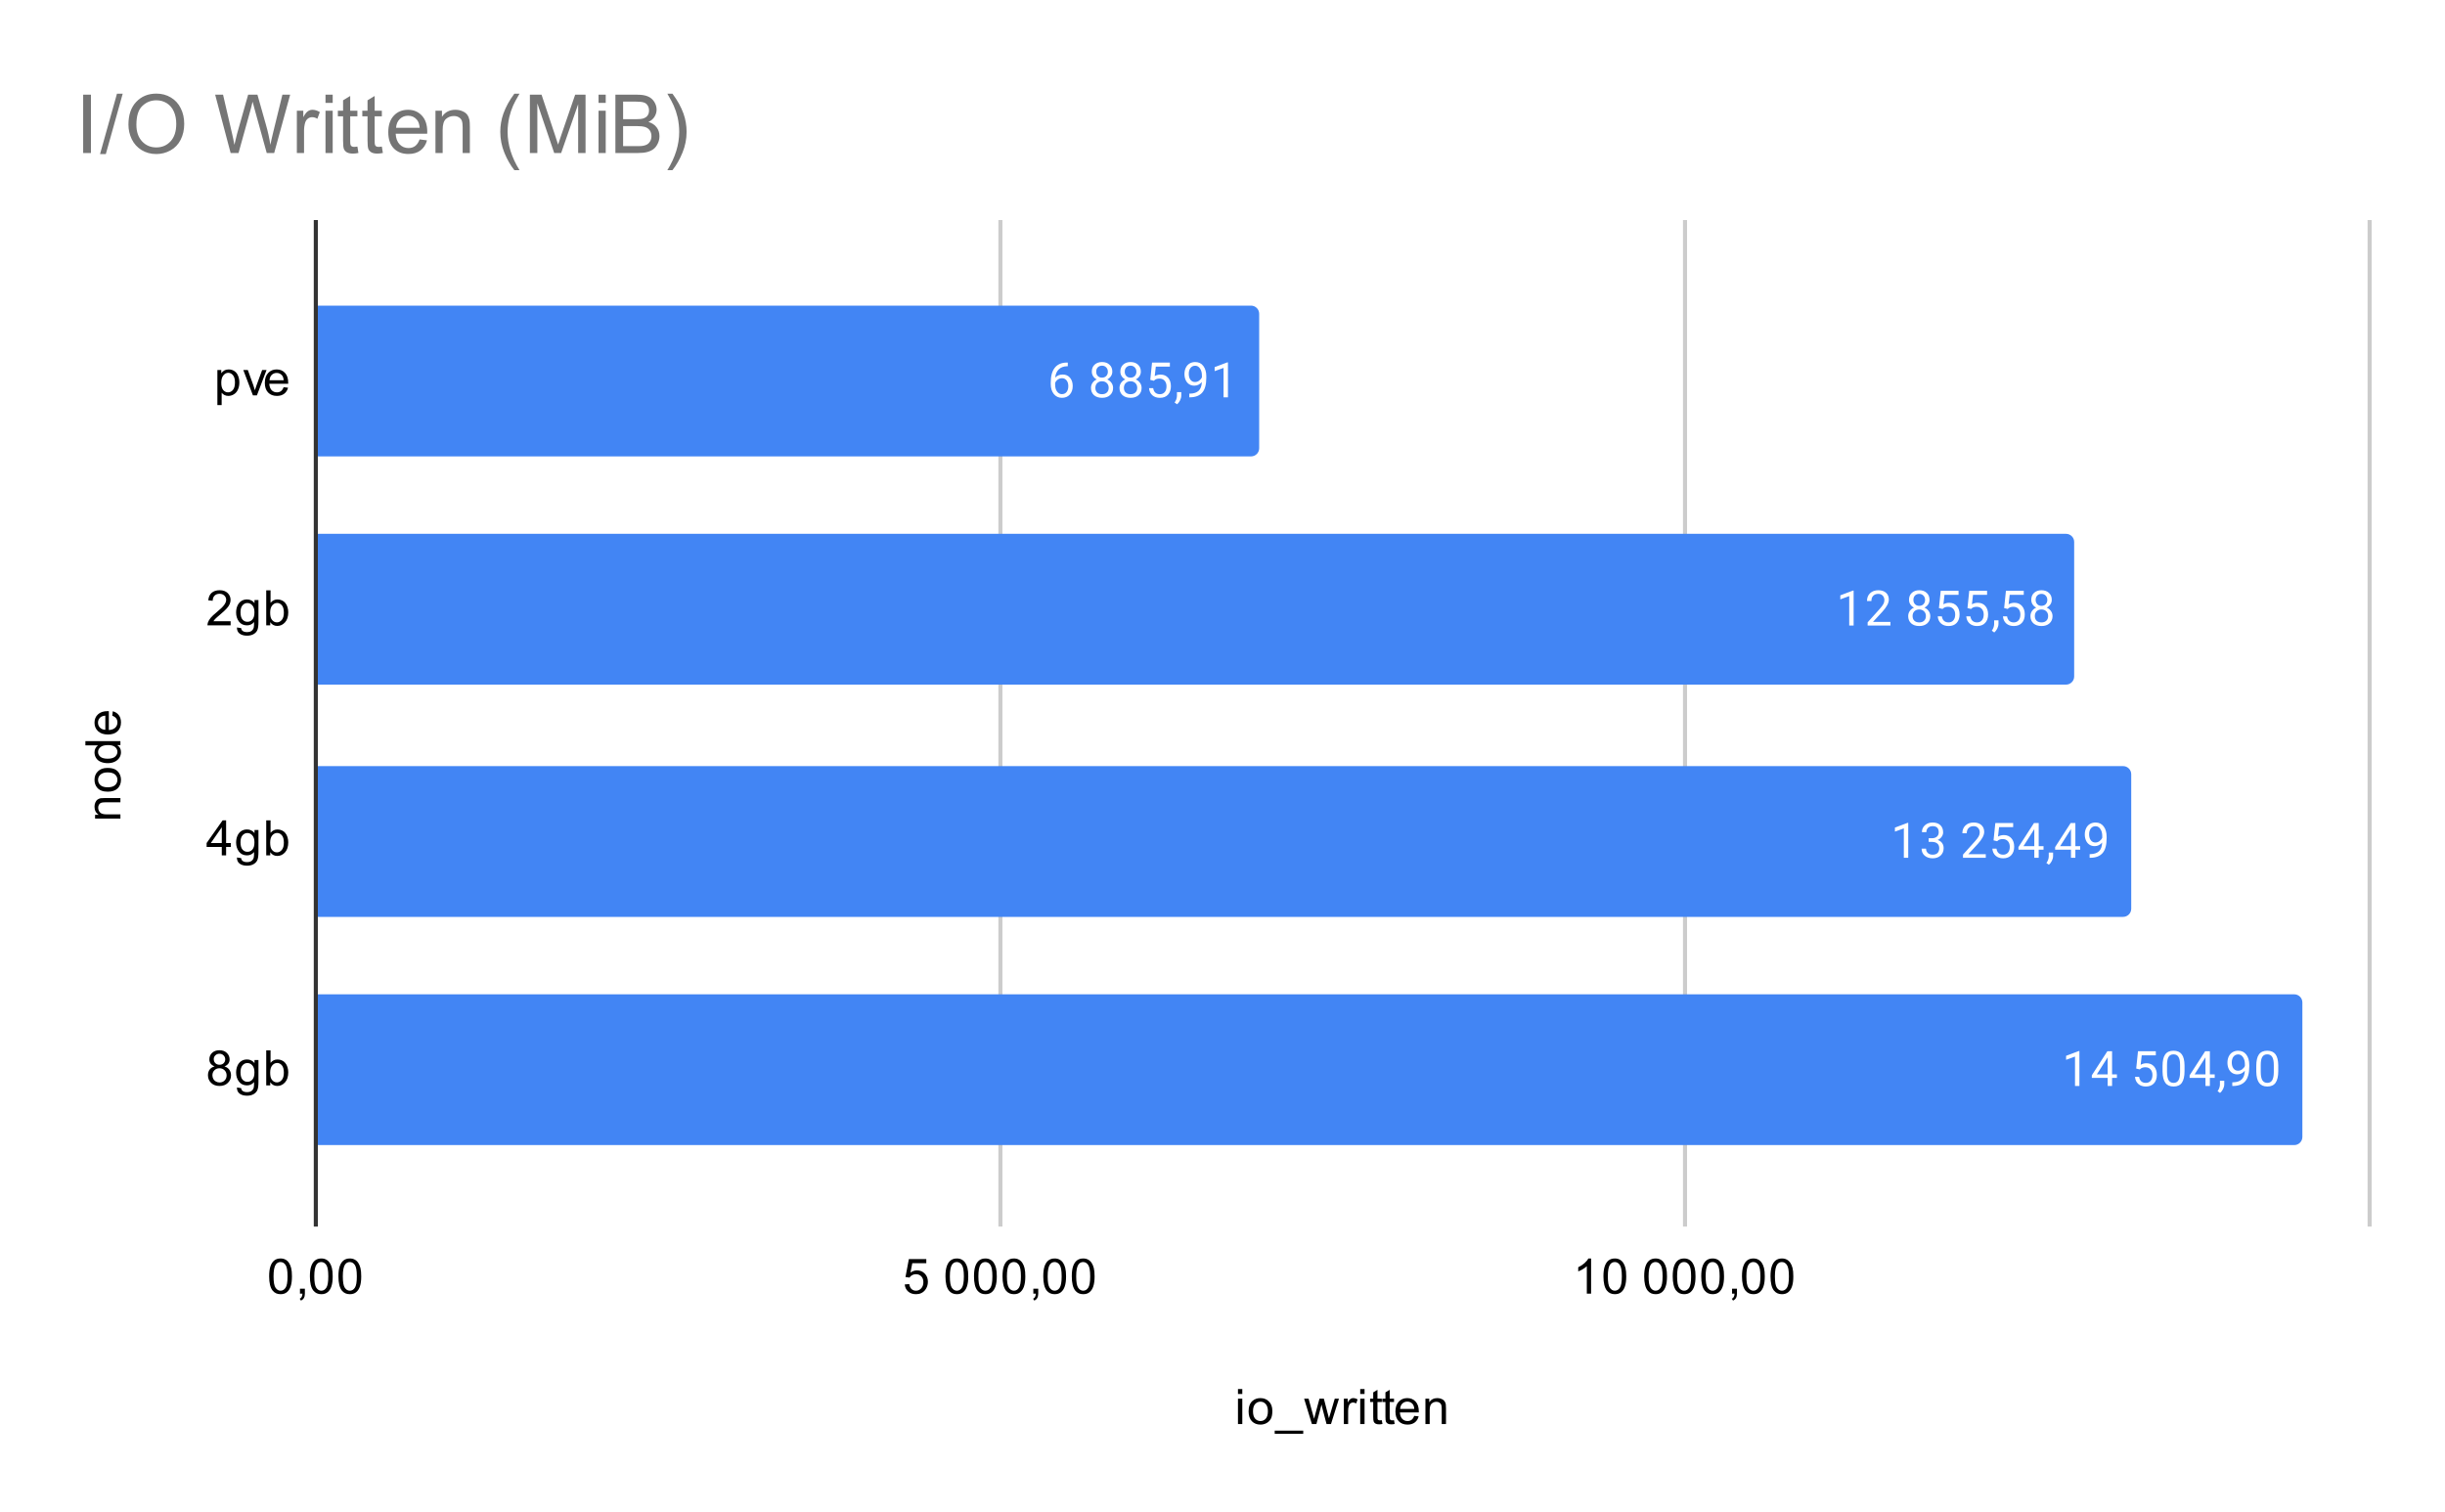 <svg version="1.1" viewBox="0.0 0.0 600.0 371.0" fill="none" stroke="none" stroke-linecap="square" stroke-miterlimit="10" width="600" height="371" xmlns:xlink="http://www.w3.org/1999/xlink" xmlns="http://www.w3.org/2000/svg"><path fill="#ffffff" d="M0 0L600.0 0L600.0 371.0L0 371.0L0 0Z" fill-rule="nonzero"/><path stroke="#333333" stroke-width="1.0" stroke-linecap="butt" d="M77.5 54.5L77.5 300.5" fill-rule="nonzero"/><path stroke="#cccccc" stroke-width="1.0" stroke-linecap="butt" d="M245.5 54.5L245.5 300.5" fill-rule="nonzero"/><path stroke="#cccccc" stroke-width="1.0" stroke-linecap="butt" d="M413.5 54.5L413.5 300.5" fill-rule="nonzero"/><path stroke="#cccccc" stroke-width="1.0" stroke-linecap="butt" d="M581.5 54.5L581.5 300.5" fill-rule="nonzero"/><clipPath id="id_0"><path d="M77.55 54.917L581.45 54.917L581.45 300.45L77.55 300.45L77.55 54.917Z" clip-rule="nonzero"/></clipPath><path stroke="#000000" stroke-width="2.0" stroke-linecap="butt" stroke-opacity="0.0" clip-path="url(#id_0)" d="M78.0 112.0L78.0 75.0L307.0 75.0C308.105 75.0 309.0 75.895 309.0 77.0L309.0 110.0C309.0 111.105 308.105 112.0 307.0 112.0Z" fill-rule="nonzero"/><path fill="#4285f4" clip-path="url(#id_0)" d="M78.0 112.0L78.0 75.0L307.0 75.0C308.105 75.0 309.0 75.895 309.0 77.0L309.0 110.0C309.0 111.105 308.105 112.0 307.0 112.0Z" fill-rule="nonzero"/><path stroke="#000000" stroke-width="2.0" stroke-linecap="butt" stroke-opacity="0.0" clip-path="url(#id_0)" d="M78.0 168.0L78.0 131.0L507.0 131.0C508.105 131.0 509.0 131.895 509.0 133.0L509.0 166.0C509.0 167.105 508.105 168.0 507.0 168.0Z" fill-rule="nonzero"/><path fill="#4285f4" clip-path="url(#id_0)" d="M78.0 168.0L78.0 131.0L507.0 131.0C508.105 131.0 509.0 131.895 509.0 133.0L509.0 166.0C509.0 167.105 508.105 168.0 507.0 168.0Z" fill-rule="nonzero"/><path stroke="#000000" stroke-width="2.0" stroke-linecap="butt" stroke-opacity="0.0" clip-path="url(#id_0)" d="M78.0 225.0L78.0 188.0L521.0 188.0C522.105 188.0 523.0 188.895 523.0 190.0L523.0 223.0C523.0 224.105 522.105 225.0 521.0 225.0Z" fill-rule="nonzero"/><path fill="#4285f4" clip-path="url(#id_0)" d="M78.0 225.0L78.0 188.0L521.0 188.0C522.105 188.0 523.0 188.895 523.0 190.0L523.0 223.0C523.0 224.105 522.105 225.0 521.0 225.0Z" fill-rule="nonzero"/><path stroke="#000000" stroke-width="2.0" stroke-linecap="butt" stroke-opacity="0.0" clip-path="url(#id_0)" d="M78.0 281.0L78.0 244.0L563.0 244.0C564.105 244.0 565.0 244.895 565.0 246.0L565.0 279.0C565.0 280.105 564.105 281.0 563.0 281.0Z" fill-rule="nonzero"/><path fill="#4285f4" clip-path="url(#id_0)" d="M78.0 281.0L78.0 244.0L563.0 244.0C564.105 244.0 565.0 244.895 565.0 246.0L565.0 279.0C565.0 280.105 564.105 281.0 563.0 281.0Z" fill-rule="nonzero"/><path stroke="#4285f4" stroke-width="3.0" stroke-linejoin="round" stroke-linecap="round" d="M262.039 88.969L262.039 89.875L261.836 89.875Q260.571 89.906 259.821 90.641Q259.071 91.359 258.946 92.672Q259.633 91.906 260.789 91.906Q261.899 91.906 262.571 92.688Q263.243 93.469 263.243 94.719Q263.243 96.031 262.524 96.828Q261.805 97.625 260.586 97.625Q259.368 97.625 258.602 96.688Q257.852 95.734 257.852 94.25L257.852 93.844Q257.852 91.484 258.852 90.234Q259.852 88.984 261.836 88.969L262.039 88.969ZM260.618 92.812Q260.055 92.812 259.586 93.141Q259.118 93.469 258.93 93.984L258.93 94.375Q258.93 95.438 259.399 96.078Q259.883 96.719 260.586 96.719Q261.321 96.719 261.743 96.188Q262.164 95.641 262.164 94.766Q262.164 93.891 261.743 93.359Q261.321 92.812 260.618 92.812ZM272.961 91.188Q272.961 91.828 272.618 92.328Q272.274 92.828 271.711 93.109Q272.368 93.391 272.758 93.953Q273.149 94.5 273.149 95.203Q273.149 96.297 272.399 96.969Q271.664 97.625 270.446 97.625Q269.211 97.625 268.461 96.969Q267.727 96.297 267.727 95.203Q267.727 94.5 268.102 93.953Q268.477 93.391 269.149 93.109Q268.586 92.828 268.258 92.328Q267.93 91.828 267.93 91.188Q267.93 90.109 268.618 89.484Q269.305 88.844 270.446 88.844Q271.571 88.844 272.258 89.484Q272.961 90.109 272.961 91.188ZM272.071 95.172Q272.071 94.453 271.618 94.016Q271.164 93.562 270.43 93.562Q269.696 93.562 269.243 94.016Q268.805 94.453 268.805 95.188Q268.805 95.906 269.243 96.328Q269.68 96.734 270.446 96.734Q271.196 96.734 271.633 96.312Q272.071 95.891 272.071 95.172ZM270.446 89.734Q269.805 89.734 269.399 90.141Q269.008 90.531 269.008 91.219Q269.008 91.859 269.399 92.266Q269.789 92.672 270.43 92.672Q271.086 92.672 271.477 92.266Q271.868 91.859 271.868 91.219Q271.868 90.562 271.461 90.156Q271.055 89.734 270.446 89.734ZM279.961 91.188Q279.961 91.828 279.618 92.328Q279.274 92.828 278.711 93.109Q279.368 93.391 279.758 93.953Q280.149 94.5 280.149 95.203Q280.149 96.297 279.399 96.969Q278.664 97.625 277.446 97.625Q276.211 97.625 275.461 96.969Q274.727 96.297 274.727 95.203Q274.727 94.5 275.102 93.953Q275.477 93.391 276.149 93.109Q275.586 92.828 275.258 92.328Q274.93 91.828 274.93 91.188Q274.93 90.109 275.618 89.484Q276.305 88.844 277.446 88.844Q278.571 88.844 279.258 89.484Q279.961 90.109 279.961 91.188ZM279.071 95.172Q279.071 94.453 278.618 94.016Q278.164 93.562 277.43 93.562Q276.696 93.562 276.243 94.016Q275.805 94.453 275.805 95.188Q275.805 95.906 276.243 96.328Q276.68 96.734 277.446 96.734Q278.196 96.734 278.633 96.312Q279.071 95.891 279.071 95.172ZM277.446 89.734Q276.805 89.734 276.399 90.141Q276.008 90.531 276.008 91.219Q276.008 91.859 276.399 92.266Q276.789 92.672 277.43 92.672Q278.086 92.672 278.477 92.266Q278.868 91.859 278.868 91.219Q278.868 90.562 278.461 90.156Q278.055 89.734 277.446 89.734ZM282.274 93.219L282.711 88.969L287.086 88.969L287.086 89.969L283.633 89.969L283.368 92.297Q284.008 91.922 284.805 91.922Q285.961 91.922 286.649 92.703Q287.336 93.469 287.336 94.781Q287.336 96.094 286.618 96.859Q285.914 97.625 284.633 97.625Q283.508 97.625 282.789 97.0Q282.071 96.359 281.977 95.25L282.993 95.25Q283.102 95.984 283.524 96.359Q283.946 96.734 284.633 96.734Q285.383 96.734 285.821 96.219Q286.258 95.703 286.258 94.797Q286.258 93.938 285.789 93.422Q285.321 92.906 284.539 92.906Q283.836 92.906 283.43 93.203L283.149 93.438L282.274 93.219ZM288.852 99.203L288.243 98.781Q288.789 98.016 288.821 97.188L288.821 96.219L289.883 96.219L289.883 97.062Q289.883 97.656 289.586 98.25Q289.289 98.844 288.852 99.203ZM294.93 93.75Q294.602 94.156 294.118 94.406Q293.649 94.641 293.086 94.641Q292.352 94.641 291.805 94.281Q291.258 93.922 290.961 93.266Q290.664 92.594 290.664 91.797Q290.664 90.953 290.977 90.266Q291.305 89.578 291.899 89.219Q292.508 88.844 293.305 88.844Q294.571 88.844 295.289 89.797Q296.024 90.75 296.024 92.375L296.024 92.688Q296.024 95.188 295.039 96.328Q294.055 97.469 292.071 97.5L291.852 97.5L291.852 96.594L292.086 96.594Q293.43 96.562 294.149 95.891Q294.868 95.219 294.93 93.75ZM293.258 93.75Q293.805 93.75 294.258 93.422Q294.727 93.078 294.946 92.594L294.946 92.156Q294.946 91.094 294.477 90.422Q294.008 89.75 293.305 89.75Q292.586 89.75 292.149 90.297Q291.727 90.844 291.727 91.75Q291.727 92.625 292.133 93.188Q292.555 93.75 293.258 93.75ZM301.336 97.5L300.258 97.5L300.258 90.281L298.071 91.078L298.071 90.094L301.18 88.922L301.336 88.922L301.336 97.5Z" fill-rule="nonzero"/><path fill="#ffffff" d="M262.039 88.969L262.039 89.875L261.836 89.875Q260.571 89.906 259.821 90.641Q259.071 91.359 258.946 92.672Q259.633 91.906 260.789 91.906Q261.899 91.906 262.571 92.688Q263.243 93.469 263.243 94.719Q263.243 96.031 262.524 96.828Q261.805 97.625 260.586 97.625Q259.368 97.625 258.602 96.688Q257.852 95.734 257.852 94.25L257.852 93.844Q257.852 91.484 258.852 90.234Q259.852 88.984 261.836 88.969L262.039 88.969ZM260.618 92.812Q260.055 92.812 259.586 93.141Q259.118 93.469 258.93 93.984L258.93 94.375Q258.93 95.438 259.399 96.078Q259.883 96.719 260.586 96.719Q261.321 96.719 261.743 96.188Q262.164 95.641 262.164 94.766Q262.164 93.891 261.743 93.359Q261.321 92.812 260.618 92.812ZM272.961 91.188Q272.961 91.828 272.618 92.328Q272.274 92.828 271.711 93.109Q272.368 93.391 272.758 93.953Q273.149 94.5 273.149 95.203Q273.149 96.297 272.399 96.969Q271.664 97.625 270.446 97.625Q269.211 97.625 268.461 96.969Q267.727 96.297 267.727 95.203Q267.727 94.5 268.102 93.953Q268.477 93.391 269.149 93.109Q268.586 92.828 268.258 92.328Q267.93 91.828 267.93 91.188Q267.93 90.109 268.618 89.484Q269.305 88.844 270.446 88.844Q271.571 88.844 272.258 89.484Q272.961 90.109 272.961 91.188ZM272.071 95.172Q272.071 94.453 271.618 94.016Q271.164 93.562 270.43 93.562Q269.696 93.562 269.243 94.016Q268.805 94.453 268.805 95.188Q268.805 95.906 269.243 96.328Q269.68 96.734 270.446 96.734Q271.196 96.734 271.633 96.312Q272.071 95.891 272.071 95.172ZM270.446 89.734Q269.805 89.734 269.399 90.141Q269.008 90.531 269.008 91.219Q269.008 91.859 269.399 92.266Q269.789 92.672 270.43 92.672Q271.086 92.672 271.477 92.266Q271.868 91.859 271.868 91.219Q271.868 90.562 271.461 90.156Q271.055 89.734 270.446 89.734ZM279.961 91.188Q279.961 91.828 279.618 92.328Q279.274 92.828 278.711 93.109Q279.368 93.391 279.758 93.953Q280.149 94.5 280.149 95.203Q280.149 96.297 279.399 96.969Q278.664 97.625 277.446 97.625Q276.211 97.625 275.461 96.969Q274.727 96.297 274.727 95.203Q274.727 94.5 275.102 93.953Q275.477 93.391 276.149 93.109Q275.586 92.828 275.258 92.328Q274.93 91.828 274.93 91.188Q274.93 90.109 275.618 89.484Q276.305 88.844 277.446 88.844Q278.571 88.844 279.258 89.484Q279.961 90.109 279.961 91.188ZM279.071 95.172Q279.071 94.453 278.618 94.016Q278.164 93.562 277.43 93.562Q276.696 93.562 276.243 94.016Q275.805 94.453 275.805 95.188Q275.805 95.906 276.243 96.328Q276.68 96.734 277.446 96.734Q278.196 96.734 278.633 96.312Q279.071 95.891 279.071 95.172ZM277.446 89.734Q276.805 89.734 276.399 90.141Q276.008 90.531 276.008 91.219Q276.008 91.859 276.399 92.266Q276.789 92.672 277.43 92.672Q278.086 92.672 278.477 92.266Q278.868 91.859 278.868 91.219Q278.868 90.562 278.461 90.156Q278.055 89.734 277.446 89.734ZM282.274 93.219L282.711 88.969L287.086 88.969L287.086 89.969L283.633 89.969L283.368 92.297Q284.008 91.922 284.805 91.922Q285.961 91.922 286.649 92.703Q287.336 93.469 287.336 94.781Q287.336 96.094 286.618 96.859Q285.914 97.625 284.633 97.625Q283.508 97.625 282.789 97.0Q282.071 96.359 281.977 95.25L282.993 95.25Q283.102 95.984 283.524 96.359Q283.946 96.734 284.633 96.734Q285.383 96.734 285.821 96.219Q286.258 95.703 286.258 94.797Q286.258 93.938 285.789 93.422Q285.321 92.906 284.539 92.906Q283.836 92.906 283.43 93.203L283.149 93.438L282.274 93.219ZM288.852 99.203L288.243 98.781Q288.789 98.016 288.821 97.188L288.821 96.219L289.883 96.219L289.883 97.062Q289.883 97.656 289.586 98.25Q289.289 98.844 288.852 99.203ZM294.93 93.75Q294.602 94.156 294.118 94.406Q293.649 94.641 293.086 94.641Q292.352 94.641 291.805 94.281Q291.258 93.922 290.961 93.266Q290.664 92.594 290.664 91.797Q290.664 90.953 290.977 90.266Q291.305 89.578 291.899 89.219Q292.508 88.844 293.305 88.844Q294.571 88.844 295.289 89.797Q296.024 90.75 296.024 92.375L296.024 92.688Q296.024 95.188 295.039 96.328Q294.055 97.469 292.071 97.5L291.852 97.5L291.852 96.594L292.086 96.594Q293.43 96.562 294.149 95.891Q294.868 95.219 294.93 93.75ZM293.258 93.75Q293.805 93.75 294.258 93.422Q294.727 93.078 294.946 92.594L294.946 92.156Q294.946 91.094 294.477 90.422Q294.008 89.75 293.305 89.75Q292.586 89.75 292.149 90.297Q291.727 90.844 291.727 91.75Q291.727 92.625 292.133 93.188Q292.555 93.75 293.258 93.75ZM301.336 97.5L300.258 97.5L300.258 90.281L298.071 91.078L298.071 90.094L301.18 88.922L301.336 88.922L301.336 97.5Z" fill-rule="nonzero"/><path stroke="#4285f4" stroke-width="3.0" stroke-linejoin="round" stroke-linecap="round" d="M454.877 153.5L453.799 153.5L453.799 146.281L451.612 147.078L451.612 146.094L454.721 144.922L454.877 144.922L454.877 153.5ZM463.909 153.5L458.315 153.5L458.315 152.719L461.268 149.438Q461.924 148.688 462.174 148.234Q462.424 147.766 462.424 147.266Q462.424 146.594 462.018 146.172Q461.627 145.734 460.94 145.734Q460.143 145.734 459.69 146.203Q459.237 146.656 459.237 147.484L458.159 147.484Q458.159 146.297 458.909 145.578Q459.674 144.844 460.94 144.844Q462.143 144.844 462.831 145.469Q463.518 146.094 463.518 147.141Q463.518 148.391 461.909 150.141L459.627 152.609L463.909 152.609L463.909 153.5ZM473.502 147.188Q473.502 147.828 473.159 148.328Q472.815 148.828 472.252 149.109Q472.909 149.391 473.299 149.953Q473.69 150.5 473.69 151.203Q473.69 152.297 472.94 152.969Q472.206 153.625 470.987 153.625Q469.752 153.625 469.002 152.969Q468.268 152.297 468.268 151.203Q468.268 150.5 468.643 149.953Q469.018 149.391 469.69 149.109Q469.127 148.828 468.799 148.328Q468.471 147.828 468.471 147.188Q468.471 146.109 469.159 145.484Q469.846 144.844 470.987 144.844Q472.112 144.844 472.799 145.484Q473.502 146.109 473.502 147.188ZM472.612 151.172Q472.612 150.453 472.159 150.016Q471.706 149.562 470.971 149.562Q470.237 149.562 469.784 150.016Q469.346 150.453 469.346 151.188Q469.346 151.906 469.784 152.328Q470.221 152.734 470.987 152.734Q471.737 152.734 472.174 152.312Q472.612 151.891 472.612 151.172ZM470.987 145.734Q470.346 145.734 469.94 146.141Q469.549 146.531 469.549 147.219Q469.549 147.859 469.94 148.266Q470.331 148.672 470.971 148.672Q471.627 148.672 472.018 148.266Q472.409 147.859 472.409 147.219Q472.409 146.562 472.002 146.156Q471.596 145.734 470.987 145.734ZM475.815 149.219L476.252 144.969L480.627 144.969L480.627 145.969L477.174 145.969L476.909 148.297Q477.549 147.922 478.346 147.922Q479.502 147.922 480.19 148.703Q480.877 149.469 480.877 150.781Q480.877 152.094 480.159 152.859Q479.456 153.625 478.174 153.625Q477.049 153.625 476.331 153.0Q475.612 152.359 475.518 151.25L476.534 151.25Q476.643 151.984 477.065 152.359Q477.487 152.734 478.174 152.734Q478.924 152.734 479.362 152.219Q479.799 151.703 479.799 150.797Q479.799 149.938 479.331 149.422Q478.862 148.906 478.081 148.906Q477.377 148.906 476.971 149.203L476.69 149.438L475.815 149.219ZM482.815 149.219L483.252 144.969L487.627 144.969L487.627 145.969L484.174 145.969L483.909 148.297Q484.549 147.922 485.346 147.922Q486.502 147.922 487.19 148.703Q487.877 149.469 487.877 150.781Q487.877 152.094 487.159 152.859Q486.456 153.625 485.174 153.625Q484.049 153.625 483.331 153.0Q482.612 152.359 482.518 151.25L483.534 151.25Q483.643 151.984 484.065 152.359Q484.487 152.734 485.174 152.734Q485.924 152.734 486.362 152.219Q486.799 151.703 486.799 150.797Q486.799 149.938 486.331 149.422Q485.862 148.906 485.081 148.906Q484.377 148.906 483.971 149.203L483.69 149.438L482.815 149.219ZM489.393 155.203L488.784 154.781Q489.331 154.016 489.362 153.188L489.362 152.219L490.424 152.219L490.424 153.062Q490.424 153.656 490.127 154.25Q489.831 154.844 489.393 155.203ZM491.815 149.219L492.252 144.969L496.627 144.969L496.627 145.969L493.174 145.969L492.909 148.297Q493.549 147.922 494.346 147.922Q495.502 147.922 496.19 148.703Q496.877 149.469 496.877 150.781Q496.877 152.094 496.159 152.859Q495.456 153.625 494.174 153.625Q493.049 153.625 492.331 153.0Q491.612 152.359 491.518 151.25L492.534 151.25Q492.643 151.984 493.065 152.359Q493.487 152.734 494.174 152.734Q494.924 152.734 495.362 152.219Q495.799 151.703 495.799 150.797Q495.799 149.938 495.331 149.422Q494.862 148.906 494.081 148.906Q493.377 148.906 492.971 149.203L492.69 149.438L491.815 149.219ZM503.502 147.188Q503.502 147.828 503.159 148.328Q502.815 148.828 502.252 149.109Q502.909 149.391 503.299 149.953Q503.69 150.5 503.69 151.203Q503.69 152.297 502.94 152.969Q502.206 153.625 500.987 153.625Q499.752 153.625 499.002 152.969Q498.268 152.297 498.268 151.203Q498.268 150.5 498.643 149.953Q499.018 149.391 499.69 149.109Q499.127 148.828 498.799 148.328Q498.471 147.828 498.471 147.188Q498.471 146.109 499.159 145.484Q499.846 144.844 500.987 144.844Q502.112 144.844 502.799 145.484Q503.502 146.109 503.502 147.188ZM502.612 151.172Q502.612 150.453 502.159 150.016Q501.706 149.562 500.971 149.562Q500.237 149.562 499.784 150.016Q499.346 150.453 499.346 151.188Q499.346 151.906 499.784 152.328Q500.221 152.734 500.987 152.734Q501.737 152.734 502.174 152.312Q502.612 151.891 502.612 151.172ZM500.987 145.734Q500.346 145.734 499.94 146.141Q499.549 146.531 499.549 147.219Q499.549 147.859 499.94 148.266Q500.331 148.672 500.971 148.672Q501.627 148.672 502.018 148.266Q502.409 147.859 502.409 147.219Q502.409 146.562 502.002 146.156Q501.596 145.734 500.987 145.734Z" fill-rule="nonzero"/><path fill="#ffffff" d="M454.877 153.5L453.799 153.5L453.799 146.281L451.612 147.078L451.612 146.094L454.721 144.922L454.877 144.922L454.877 153.5ZM463.909 153.5L458.315 153.5L458.315 152.719L461.268 149.438Q461.924 148.688 462.174 148.234Q462.424 147.766 462.424 147.266Q462.424 146.594 462.018 146.172Q461.627 145.734 460.94 145.734Q460.143 145.734 459.69 146.203Q459.237 146.656 459.237 147.484L458.159 147.484Q458.159 146.297 458.909 145.578Q459.674 144.844 460.94 144.844Q462.143 144.844 462.831 145.469Q463.518 146.094 463.518 147.141Q463.518 148.391 461.909 150.141L459.627 152.609L463.909 152.609L463.909 153.5ZM473.502 147.188Q473.502 147.828 473.159 148.328Q472.815 148.828 472.252 149.109Q472.909 149.391 473.299 149.953Q473.69 150.5 473.69 151.203Q473.69 152.297 472.94 152.969Q472.206 153.625 470.987 153.625Q469.752 153.625 469.002 152.969Q468.268 152.297 468.268 151.203Q468.268 150.5 468.643 149.953Q469.018 149.391 469.69 149.109Q469.127 148.828 468.799 148.328Q468.471 147.828 468.471 147.188Q468.471 146.109 469.159 145.484Q469.846 144.844 470.987 144.844Q472.112 144.844 472.799 145.484Q473.502 146.109 473.502 147.188ZM472.612 151.172Q472.612 150.453 472.159 150.016Q471.706 149.562 470.971 149.562Q470.237 149.562 469.784 150.016Q469.346 150.453 469.346 151.188Q469.346 151.906 469.784 152.328Q470.221 152.734 470.987 152.734Q471.737 152.734 472.174 152.312Q472.612 151.891 472.612 151.172ZM470.987 145.734Q470.346 145.734 469.94 146.141Q469.549 146.531 469.549 147.219Q469.549 147.859 469.94 148.266Q470.331 148.672 470.971 148.672Q471.627 148.672 472.018 148.266Q472.409 147.859 472.409 147.219Q472.409 146.562 472.002 146.156Q471.596 145.734 470.987 145.734ZM475.815 149.219L476.252 144.969L480.627 144.969L480.627 145.969L477.174 145.969L476.909 148.297Q477.549 147.922 478.346 147.922Q479.502 147.922 480.19 148.703Q480.877 149.469 480.877 150.781Q480.877 152.094 480.159 152.859Q479.456 153.625 478.174 153.625Q477.049 153.625 476.331 153.0Q475.612 152.359 475.518 151.25L476.534 151.25Q476.643 151.984 477.065 152.359Q477.487 152.734 478.174 152.734Q478.924 152.734 479.362 152.219Q479.799 151.703 479.799 150.797Q479.799 149.938 479.331 149.422Q478.862 148.906 478.081 148.906Q477.377 148.906 476.971 149.203L476.69 149.438L475.815 149.219ZM482.815 149.219L483.252 144.969L487.627 144.969L487.627 145.969L484.174 145.969L483.909 148.297Q484.549 147.922 485.346 147.922Q486.502 147.922 487.19 148.703Q487.877 149.469 487.877 150.781Q487.877 152.094 487.159 152.859Q486.456 153.625 485.174 153.625Q484.049 153.625 483.331 153.0Q482.612 152.359 482.518 151.25L483.534 151.25Q483.643 151.984 484.065 152.359Q484.487 152.734 485.174 152.734Q485.924 152.734 486.362 152.219Q486.799 151.703 486.799 150.797Q486.799 149.938 486.331 149.422Q485.862 148.906 485.081 148.906Q484.377 148.906 483.971 149.203L483.69 149.438L482.815 149.219ZM489.393 155.203L488.784 154.781Q489.331 154.016 489.362 153.188L489.362 152.219L490.424 152.219L490.424 153.062Q490.424 153.656 490.127 154.25Q489.831 154.844 489.393 155.203ZM491.815 149.219L492.252 144.969L496.627 144.969L496.627 145.969L493.174 145.969L492.909 148.297Q493.549 147.922 494.346 147.922Q495.502 147.922 496.19 148.703Q496.877 149.469 496.877 150.781Q496.877 152.094 496.159 152.859Q495.456 153.625 494.174 153.625Q493.049 153.625 492.331 153.0Q491.612 152.359 491.518 151.25L492.534 151.25Q492.643 151.984 493.065 152.359Q493.487 152.734 494.174 152.734Q494.924 152.734 495.362 152.219Q495.799 151.703 495.799 150.797Q495.799 149.938 495.331 149.422Q494.862 148.906 494.081 148.906Q493.377 148.906 492.971 149.203L492.69 149.438L491.815 149.219ZM503.502 147.188Q503.502 147.828 503.159 148.328Q502.815 148.828 502.252 149.109Q502.909 149.391 503.299 149.953Q503.69 150.5 503.69 151.203Q503.69 152.297 502.94 152.969Q502.206 153.625 500.987 153.625Q499.752 153.625 499.002 152.969Q498.268 152.297 498.268 151.203Q498.268 150.5 498.643 149.953Q499.018 149.391 499.69 149.109Q499.127 148.828 498.799 148.328Q498.471 147.828 498.471 147.188Q498.471 146.109 499.159 145.484Q499.846 144.844 500.987 144.844Q502.112 144.844 502.799 145.484Q503.502 146.109 503.502 147.188ZM502.612 151.172Q502.612 150.453 502.159 150.016Q501.706 149.562 500.971 149.562Q500.237 149.562 499.784 150.016Q499.346 150.453 499.346 151.188Q499.346 151.906 499.784 152.328Q500.221 152.734 500.987 152.734Q501.737 152.734 502.174 152.312Q502.612 151.891 502.612 151.172ZM500.987 145.734Q500.346 145.734 499.94 146.141Q499.549 146.531 499.549 147.219Q499.549 147.859 499.94 148.266Q500.331 148.672 500.971 148.672Q501.627 148.672 502.018 148.266Q502.409 147.859 502.409 147.219Q502.409 146.562 502.002 146.156Q501.596 145.734 500.987 145.734Z" fill-rule="nonzero"/><path stroke="#4285f4" stroke-width="3.0" stroke-linejoin="round" stroke-linecap="round" d="M468.278 210.5L467.2 210.5L467.2 203.281L465.013 204.078L465.013 203.094L468.122 201.922L468.278 201.922L468.278 210.5ZM473.294 205.703L474.106 205.703Q474.888 205.688 475.325 205.297Q475.763 204.906 475.763 204.234Q475.763 202.734 474.263 202.734Q473.559 202.734 473.138 203.141Q472.731 203.547 472.731 204.203L471.638 204.203Q471.638 203.188 472.372 202.516Q473.122 201.844 474.263 201.844Q475.466 201.844 476.153 202.484Q476.841 203.125 476.841 204.266Q476.841 204.828 476.481 205.344Q476.122 205.859 475.497 206.125Q476.2 206.344 476.575 206.859Q476.966 207.375 476.966 208.125Q476.966 209.266 476.216 209.953Q475.466 210.625 474.263 210.625Q473.075 210.625 472.309 209.969Q471.559 209.312 471.559 208.25L472.653 208.25Q472.653 208.922 473.091 209.328Q473.528 209.734 474.278 209.734Q475.059 209.734 475.466 209.328Q475.888 208.906 475.888 208.141Q475.888 207.406 475.434 207.016Q474.981 206.609 474.106 206.594L473.294 206.594L473.294 205.703ZM487.309 210.5L481.716 210.5L481.716 209.719L484.669 206.438Q485.325 205.688 485.575 205.234Q485.825 204.766 485.825 204.266Q485.825 203.594 485.419 203.172Q485.028 202.734 484.341 202.734Q483.544 202.734 483.091 203.203Q482.638 203.656 482.638 204.484L481.559 204.484Q481.559 203.297 482.309 202.578Q483.075 201.844 484.341 201.844Q485.544 201.844 486.231 202.469Q486.919 203.094 486.919 204.141Q486.919 205.391 485.309 207.141L483.028 209.609L487.309 209.609L487.309 210.5ZM489.216 206.219L489.653 201.969L494.028 201.969L494.028 202.969L490.575 202.969L490.309 205.297Q490.95 204.922 491.747 204.922Q492.903 204.922 493.591 205.703Q494.278 206.469 494.278 207.781Q494.278 209.094 493.559 209.859Q492.856 210.625 491.575 210.625Q490.45 210.625 489.731 210.0Q489.013 209.359 488.919 208.25L489.934 208.25Q490.044 208.984 490.466 209.359Q490.888 209.734 491.575 209.734Q492.325 209.734 492.763 209.219Q493.2 208.703 493.2 207.797Q493.2 206.938 492.731 206.422Q492.263 205.906 491.481 205.906Q490.778 205.906 490.372 206.203L490.091 206.438L489.216 206.219ZM500.294 207.641L501.481 207.641L501.481 208.516L500.294 208.516L500.294 210.5L499.216 210.5L499.216 208.516L495.325 208.516L495.325 207.875L499.138 201.969L500.294 201.969L500.294 207.641ZM496.559 207.641L499.216 207.641L499.216 203.453L499.075 203.688L496.559 207.641ZM502.794 212.203L502.184 211.781Q502.731 211.016 502.763 210.188L502.763 209.219L503.825 209.219L503.825 210.062Q503.825 210.656 503.528 211.25Q503.231 211.844 502.794 212.203ZM509.294 207.641L510.481 207.641L510.481 208.516L509.294 208.516L509.294 210.5L508.216 210.5L508.216 208.516L504.325 208.516L504.325 207.875L508.138 201.969L509.294 201.969L509.294 207.641ZM505.559 207.641L508.216 207.641L508.216 203.453L508.075 203.688L505.559 207.641ZM515.872 206.75Q515.544 207.156 515.059 207.406Q514.591 207.641 514.028 207.641Q513.294 207.641 512.747 207.281Q512.2 206.922 511.903 206.266Q511.606 205.594 511.606 204.797Q511.606 203.953 511.919 203.266Q512.247 202.578 512.841 202.219Q513.45 201.844 514.247 201.844Q515.513 201.844 516.231 202.797Q516.966 203.75 516.966 205.375L516.966 205.688Q516.966 208.188 515.981 209.328Q514.997 210.469 513.013 210.5L512.794 210.5L512.794 209.594L513.028 209.594Q514.372 209.562 515.091 208.891Q515.809 208.219 515.872 206.75ZM514.2 206.75Q514.747 206.75 515.2 206.422Q515.669 206.078 515.888 205.594L515.888 205.156Q515.888 204.094 515.419 203.422Q514.95 202.75 514.247 202.75Q513.528 202.75 513.091 203.297Q512.669 203.844 512.669 204.75Q512.669 205.625 513.075 206.188Q513.497 206.75 514.2 206.75Z" fill-rule="nonzero"/><path fill="#ffffff" d="M468.278 210.5L467.2 210.5L467.2 203.281L465.013 204.078L465.013 203.094L468.122 201.922L468.278 201.922L468.278 210.5ZM473.294 205.703L474.106 205.703Q474.888 205.688 475.325 205.297Q475.763 204.906 475.763 204.234Q475.763 202.734 474.263 202.734Q473.559 202.734 473.138 203.141Q472.731 203.547 472.731 204.203L471.638 204.203Q471.638 203.188 472.372 202.516Q473.122 201.844 474.263 201.844Q475.466 201.844 476.153 202.484Q476.841 203.125 476.841 204.266Q476.841 204.828 476.481 205.344Q476.122 205.859 475.497 206.125Q476.2 206.344 476.575 206.859Q476.966 207.375 476.966 208.125Q476.966 209.266 476.216 209.953Q475.466 210.625 474.263 210.625Q473.075 210.625 472.309 209.969Q471.559 209.312 471.559 208.25L472.653 208.25Q472.653 208.922 473.091 209.328Q473.528 209.734 474.278 209.734Q475.059 209.734 475.466 209.328Q475.888 208.906 475.888 208.141Q475.888 207.406 475.434 207.016Q474.981 206.609 474.106 206.594L473.294 206.594L473.294 205.703ZM487.309 210.5L481.716 210.5L481.716 209.719L484.669 206.438Q485.325 205.688 485.575 205.234Q485.825 204.766 485.825 204.266Q485.825 203.594 485.419 203.172Q485.028 202.734 484.341 202.734Q483.544 202.734 483.091 203.203Q482.638 203.656 482.638 204.484L481.559 204.484Q481.559 203.297 482.309 202.578Q483.075 201.844 484.341 201.844Q485.544 201.844 486.231 202.469Q486.919 203.094 486.919 204.141Q486.919 205.391 485.309 207.141L483.028 209.609L487.309 209.609L487.309 210.5ZM489.216 206.219L489.653 201.969L494.028 201.969L494.028 202.969L490.575 202.969L490.309 205.297Q490.95 204.922 491.747 204.922Q492.903 204.922 493.591 205.703Q494.278 206.469 494.278 207.781Q494.278 209.094 493.559 209.859Q492.856 210.625 491.575 210.625Q490.45 210.625 489.731 210.0Q489.013 209.359 488.919 208.25L489.934 208.25Q490.044 208.984 490.466 209.359Q490.888 209.734 491.575 209.734Q492.325 209.734 492.763 209.219Q493.2 208.703 493.2 207.797Q493.2 206.938 492.731 206.422Q492.263 205.906 491.481 205.906Q490.778 205.906 490.372 206.203L490.091 206.438L489.216 206.219ZM500.294 207.641L501.481 207.641L501.481 208.516L500.294 208.516L500.294 210.5L499.216 210.5L499.216 208.516L495.325 208.516L495.325 207.875L499.138 201.969L500.294 201.969L500.294 207.641ZM496.559 207.641L499.216 207.641L499.216 203.453L499.075 203.688L496.559 207.641ZM502.794 212.203L502.184 211.781Q502.731 211.016 502.763 210.188L502.763 209.219L503.825 209.219L503.825 210.062Q503.825 210.656 503.528 211.25Q503.231 211.844 502.794 212.203ZM509.294 207.641L510.481 207.641L510.481 208.516L509.294 208.516L509.294 210.5L508.216 210.5L508.216 208.516L504.325 208.516L504.325 207.875L508.138 201.969L509.294 201.969L509.294 207.641ZM505.559 207.641L508.216 207.641L508.216 203.453L508.075 203.688L505.559 207.641ZM515.872 206.75Q515.544 207.156 515.059 207.406Q514.591 207.641 514.028 207.641Q513.294 207.641 512.747 207.281Q512.2 206.922 511.903 206.266Q511.606 205.594 511.606 204.797Q511.606 203.953 511.919 203.266Q512.247 202.578 512.841 202.219Q513.45 201.844 514.247 201.844Q515.513 201.844 516.231 202.797Q516.966 203.75 516.966 205.375L516.966 205.688Q516.966 208.188 515.981 209.328Q514.997 210.469 513.013 210.5L512.794 210.5L512.794 209.594L513.028 209.594Q514.372 209.562 515.091 208.891Q515.809 208.219 515.872 206.75ZM514.2 206.75Q514.747 206.75 515.2 206.422Q515.669 206.078 515.888 205.594L515.888 205.156Q515.888 204.094 515.419 203.422Q514.95 202.75 514.247 202.75Q513.528 202.75 513.091 203.297Q512.669 203.844 512.669 204.75Q512.669 205.625 513.075 206.188Q513.497 206.75 514.2 206.75Z" fill-rule="nonzero"/><path stroke="#4285f4" stroke-width="3.0" stroke-linejoin="round" stroke-linecap="round" d="M510.284 266.5L509.205 266.5L509.205 259.281L507.018 260.078L507.018 259.094L510.127 257.922L510.284 257.922L510.284 266.5ZM518.299 263.641L519.487 263.641L519.487 264.516L518.299 264.516L518.299 266.5L517.221 266.5L517.221 264.516L513.331 264.516L513.331 263.875L517.143 257.969L518.299 257.969L518.299 263.641ZM514.565 263.641L517.221 263.641L517.221 259.453L517.081 259.688L514.565 263.641ZM524.221 262.219L524.659 257.969L529.034 257.969L529.034 258.969L525.581 258.969L525.315 261.297Q525.956 260.922 526.752 260.922Q527.909 260.922 528.596 261.703Q529.284 262.469 529.284 263.781Q529.284 265.094 528.565 265.859Q527.862 266.625 526.581 266.625Q525.456 266.625 524.737 266.0Q524.018 265.359 523.924 264.25L524.94 264.25Q525.049 264.984 525.471 265.359Q525.893 265.734 526.581 265.734Q527.331 265.734 527.768 265.219Q528.206 264.703 528.206 263.797Q528.206 262.938 527.737 262.422Q527.268 261.906 526.487 261.906Q525.784 261.906 525.377 262.203L525.096 262.438L524.221 262.219ZM536.081 262.859Q536.081 264.766 535.424 265.703Q534.784 266.625 533.393 266.625Q532.034 266.625 531.377 265.719Q530.721 264.812 530.69 263.0L530.69 261.562Q530.69 259.672 531.331 258.766Q531.987 257.844 533.377 257.844Q534.752 257.844 535.409 258.734Q536.065 259.609 536.081 261.453L536.081 262.859ZM534.987 261.375Q534.987 260.0 534.596 259.375Q534.221 258.734 533.377 258.734Q532.549 258.734 532.159 259.375Q531.784 260.0 531.784 261.297L531.784 263.031Q531.784 264.406 532.174 265.078Q532.581 265.734 533.393 265.734Q534.19 265.734 534.581 265.109Q534.971 264.484 534.987 263.156L534.987 261.375ZM542.299 263.641L543.487 263.641L543.487 264.516L542.299 264.516L542.299 266.5L541.221 266.5L541.221 264.516L537.331 264.516L537.331 263.875L541.143 257.969L542.299 257.969L542.299 263.641ZM538.565 263.641L541.221 263.641L541.221 259.453L541.081 259.688L538.565 263.641ZM544.799 268.203L544.19 267.781Q544.737 267.016 544.768 266.188L544.768 265.219L545.831 265.219L545.831 266.062Q545.831 266.656 545.534 267.25Q545.237 267.844 544.799 268.203ZM550.877 262.75Q550.549 263.156 550.065 263.406Q549.596 263.641 549.034 263.641Q548.299 263.641 547.752 263.281Q547.206 262.922 546.909 262.266Q546.612 261.594 546.612 260.797Q546.612 259.953 546.924 259.266Q547.252 258.578 547.846 258.219Q548.456 257.844 549.252 257.844Q550.518 257.844 551.237 258.797Q551.971 259.75 551.971 261.375L551.971 261.688Q551.971 264.188 550.987 265.328Q550.002 266.469 548.018 266.5L547.799 266.5L547.799 265.594L548.034 265.594Q549.377 265.562 550.096 264.891Q550.815 264.219 550.877 262.75ZM549.206 262.75Q549.752 262.75 550.206 262.422Q550.674 262.078 550.893 261.594L550.893 261.156Q550.893 260.094 550.424 259.422Q549.956 258.75 549.252 258.75Q548.534 258.75 548.096 259.297Q547.674 259.844 547.674 260.75Q547.674 261.625 548.081 262.188Q548.502 262.75 549.206 262.75ZM559.081 262.859Q559.081 264.766 558.424 265.703Q557.784 266.625 556.393 266.625Q555.034 266.625 554.377 265.719Q553.721 264.812 553.69 263.0L553.69 261.562Q553.69 259.672 554.331 258.766Q554.987 257.844 556.377 257.844Q557.752 257.844 558.409 258.734Q559.065 259.609 559.081 261.453L559.081 262.859ZM557.987 261.375Q557.987 260.0 557.596 259.375Q557.221 258.734 556.377 258.734Q555.549 258.734 555.159 259.375Q554.784 260.0 554.784 261.297L554.784 263.031Q554.784 264.406 555.174 265.078Q555.581 265.734 556.393 265.734Q557.19 265.734 557.581 265.109Q557.971 264.484 557.987 263.156L557.987 261.375Z" fill-rule="nonzero"/><path fill="#ffffff" d="M510.284 266.5L509.205 266.5L509.205 259.281L507.018 260.078L507.018 259.094L510.127 257.922L510.284 257.922L510.284 266.5ZM518.299 263.641L519.487 263.641L519.487 264.516L518.299 264.516L518.299 266.5L517.221 266.5L517.221 264.516L513.331 264.516L513.331 263.875L517.143 257.969L518.299 257.969L518.299 263.641ZM514.565 263.641L517.221 263.641L517.221 259.453L517.081 259.688L514.565 263.641ZM524.221 262.219L524.659 257.969L529.034 257.969L529.034 258.969L525.581 258.969L525.315 261.297Q525.956 260.922 526.752 260.922Q527.909 260.922 528.596 261.703Q529.284 262.469 529.284 263.781Q529.284 265.094 528.565 265.859Q527.862 266.625 526.581 266.625Q525.456 266.625 524.737 266.0Q524.018 265.359 523.924 264.25L524.94 264.25Q525.049 264.984 525.471 265.359Q525.893 265.734 526.581 265.734Q527.331 265.734 527.768 265.219Q528.206 264.703 528.206 263.797Q528.206 262.938 527.737 262.422Q527.268 261.906 526.487 261.906Q525.784 261.906 525.377 262.203L525.096 262.438L524.221 262.219ZM536.081 262.859Q536.081 264.766 535.424 265.703Q534.784 266.625 533.393 266.625Q532.034 266.625 531.377 265.719Q530.721 264.812 530.69 263.0L530.69 261.562Q530.69 259.672 531.331 258.766Q531.987 257.844 533.377 257.844Q534.752 257.844 535.409 258.734Q536.065 259.609 536.081 261.453L536.081 262.859ZM534.987 261.375Q534.987 260.0 534.596 259.375Q534.221 258.734 533.377 258.734Q532.549 258.734 532.159 259.375Q531.784 260.0 531.784 261.297L531.784 263.031Q531.784 264.406 532.174 265.078Q532.581 265.734 533.393 265.734Q534.19 265.734 534.581 265.109Q534.971 264.484 534.987 263.156L534.987 261.375ZM542.299 263.641L543.487 263.641L543.487 264.516L542.299 264.516L542.299 266.5L541.221 266.5L541.221 264.516L537.331 264.516L537.331 263.875L541.143 257.969L542.299 257.969L542.299 263.641ZM538.565 263.641L541.221 263.641L541.221 259.453L541.081 259.688L538.565 263.641ZM544.799 268.203L544.19 267.781Q544.737 267.016 544.768 266.188L544.768 265.219L545.831 265.219L545.831 266.062Q545.831 266.656 545.534 267.25Q545.237 267.844 544.799 268.203ZM550.877 262.75Q550.549 263.156 550.065 263.406Q549.596 263.641 549.034 263.641Q548.299 263.641 547.752 263.281Q547.206 262.922 546.909 262.266Q546.612 261.594 546.612 260.797Q546.612 259.953 546.924 259.266Q547.252 258.578 547.846 258.219Q548.456 257.844 549.252 257.844Q550.518 257.844 551.237 258.797Q551.971 259.75 551.971 261.375L551.971 261.688Q551.971 264.188 550.987 265.328Q550.002 266.469 548.018 266.5L547.799 266.5L547.799 265.594L548.034 265.594Q549.377 265.562 550.096 264.891Q550.815 264.219 550.877 262.75ZM549.206 262.75Q549.752 262.75 550.206 262.422Q550.674 262.078 550.893 261.594L550.893 261.156Q550.893 260.094 550.424 259.422Q549.956 258.75 549.252 258.75Q548.534 258.75 548.096 259.297Q547.674 259.844 547.674 260.75Q547.674 261.625 548.081 262.188Q548.502 262.75 549.206 262.75ZM559.081 262.859Q559.081 264.766 558.424 265.703Q557.784 266.625 556.393 266.625Q555.034 266.625 554.377 265.719Q553.721 264.812 553.69 263.0L553.69 261.562Q553.69 259.672 554.331 258.766Q554.987 257.844 556.377 257.844Q557.752 257.844 558.409 258.734Q559.065 259.609 559.081 261.453L559.081 262.859ZM557.987 261.375Q557.987 260.0 557.596 259.375Q557.221 258.734 556.377 258.734Q555.549 258.734 555.159 259.375Q554.784 260.0 554.784 261.297L554.784 263.031Q554.784 264.406 555.174 265.078Q555.581 265.734 556.393 265.734Q557.19 265.734 557.581 265.109Q557.971 264.484 557.987 263.156L557.987 261.375Z" fill-rule="nonzero"/><path fill="#000000" d="M303.797 342.075L303.797 340.856L304.859 340.856L304.859 342.075L303.797 342.075ZM303.797 349.45L303.797 343.231L304.859 343.231L304.859 349.45L303.797 349.45ZM306.406 346.341Q306.406 344.606 307.359 343.778Q308.156 343.091 309.312 343.091Q310.594 343.091 311.406 343.934Q312.234 344.762 312.234 346.247Q312.234 347.45 311.875 348.137Q311.516 348.825 310.812 349.216Q310.125 349.591 309.312 349.591Q308.016 349.591 307.203 348.762Q306.406 347.919 306.406 346.341ZM307.484 346.341Q307.484 347.528 308.0 348.122Q308.531 348.716 309.312 348.716Q310.109 348.716 310.625 348.122Q311.141 347.528 311.141 346.309Q311.141 345.153 310.609 344.559Q310.094 343.966 309.312 343.966Q308.531 343.966 308.0 344.559Q307.484 345.137 307.484 346.341ZM312.812 351.841L312.812 351.075L319.812 351.075L319.812 351.841L312.812 351.841ZM321.938 349.45L320.031 343.231L321.125 343.231L322.109 346.825L322.484 348.153Q322.516 348.059 322.812 346.872L323.797 343.231L324.875 343.231L325.812 346.841L326.125 348.028L326.484 346.825L327.547 343.231L328.578 343.231L326.625 349.45L325.531 349.45L324.547 345.716L324.297 344.669L323.047 349.45L321.938 349.45ZM329.781 349.45L329.781 343.231L330.734 343.231L330.734 344.169Q331.094 343.512 331.391 343.309Q331.703 343.091 332.078 343.091Q332.609 343.091 333.156 343.419L332.797 344.403Q332.406 344.169 332.031 344.169Q331.672 344.169 331.391 344.387Q331.125 344.591 331.016 344.966Q330.828 345.528 330.828 346.184L330.828 349.45L329.781 349.45ZM333.797 342.075L333.797 340.856L334.859 340.856L334.859 342.075L333.797 342.075ZM333.797 349.45L333.797 343.231L334.859 343.231L334.859 349.45L333.797 349.45ZM339.094 348.512L339.25 349.434Q338.797 349.528 338.453 349.528Q337.875 349.528 337.562 349.356Q337.25 349.169 337.109 348.872Q336.984 348.575 336.984 347.622L336.984 344.044L336.219 344.044L336.219 343.231L336.984 343.231L336.984 341.684L338.031 341.059L338.031 343.231L339.094 343.231L339.094 344.044L338.031 344.044L338.031 347.684Q338.031 348.137 338.078 348.262Q338.141 348.387 338.266 348.466Q338.391 348.544 338.625 348.544Q338.812 348.544 339.094 348.512ZM342.094 348.512L342.25 349.434Q341.797 349.528 341.453 349.528Q340.875 349.528 340.562 349.356Q340.25 349.169 340.109 348.872Q339.984 348.575 339.984 347.622L339.984 344.044L339.219 344.044L339.219 343.231L339.984 343.231L339.984 341.684L341.031 341.059L341.031 343.231L342.094 343.231L342.094 344.044L341.031 344.044L341.031 347.684Q341.031 348.137 341.078 348.262Q341.141 348.387 341.266 348.466Q341.391 348.544 341.625 348.544Q341.812 348.544 342.094 348.512ZM347.047 347.45L348.141 347.575Q347.891 348.528 347.188 349.059Q346.484 349.591 345.406 349.591Q344.047 349.591 343.234 348.747Q342.438 347.903 342.438 346.387Q342.438 344.825 343.25 343.966Q344.062 343.091 345.344 343.091Q346.594 343.091 347.375 343.934Q348.172 344.778 348.172 346.325Q348.172 346.419 348.172 346.606L343.531 346.606Q343.594 347.637 344.109 348.184Q344.625 348.716 345.406 348.716Q345.984 348.716 346.391 348.419Q346.812 348.106 347.047 347.45ZM343.594 345.747L347.062 345.747Q347.0 344.95 346.672 344.559Q346.156 343.95 345.359 343.95Q344.625 343.95 344.125 344.434Q343.641 344.919 343.594 345.747ZM349.797 349.45L349.797 343.231L350.734 343.231L350.734 344.106Q351.422 343.091 352.719 343.091Q353.281 343.091 353.75 343.294Q354.234 343.497 354.469 343.825Q354.703 344.153 354.797 344.591Q354.844 344.887 354.844 345.622L354.844 349.45L353.797 349.45L353.797 345.669Q353.797 345.012 353.672 344.7Q353.547 344.387 353.234 344.2Q352.922 343.997 352.5 343.997Q351.828 343.997 351.328 344.434Q350.844 344.856 350.844 346.044L350.844 349.45L349.797 349.45Z" fill-rule="nonzero"/><path fill="#000000" d="M29.55 200.886L23.331 200.886L23.331 199.949L24.206 199.949Q23.191 199.261 23.191 197.965Q23.191 197.402 23.394 196.933Q23.597 196.449 23.925 196.215Q24.253 195.98 24.691 195.886Q24.988 195.84 25.722 195.84L29.55 195.84L29.55 196.886L25.769 196.886Q25.113 196.886 24.8 197.011Q24.488 197.136 24.3 197.449Q24.097 197.761 24.097 198.183Q24.097 198.855 24.534 199.355Q24.956 199.84 26.144 199.84L29.55 199.84L29.55 200.886ZM26.441 194.277Q24.706 194.277 23.878 193.324Q23.191 192.527 23.191 191.371Q23.191 190.09 24.034 189.277Q24.863 188.449 26.347 188.449Q27.55 188.449 28.238 188.808Q28.925 189.168 29.316 189.871Q29.691 190.558 29.691 191.371Q29.691 192.668 28.863 193.48Q28.019 194.277 26.441 194.277ZM26.441 193.199Q27.628 193.199 28.222 192.683Q28.816 192.152 28.816 191.371Q28.816 190.574 28.222 190.058Q27.628 189.543 26.409 189.543Q25.253 189.543 24.659 190.074Q24.066 190.59 24.066 191.371Q24.066 192.152 24.659 192.683Q25.238 193.199 26.441 193.199ZM29.55 182.855L28.769 182.855Q29.691 183.449 29.691 184.59Q29.691 185.34 29.284 185.965Q28.863 186.59 28.128 186.933Q27.394 187.277 26.441 187.277Q25.519 187.277 24.753 186.965Q23.988 186.652 23.597 186.027Q23.191 185.402 23.191 184.636Q23.191 184.074 23.425 183.636Q23.659 183.199 24.034 182.918L20.956 182.918L20.956 181.871L29.55 181.871L29.55 182.855ZM26.441 186.183Q27.644 186.183 28.238 185.683Q28.816 185.183 28.816 184.496Q28.816 183.808 28.253 183.324Q27.691 182.84 26.534 182.84Q25.253 182.84 24.659 183.34Q24.066 183.824 24.066 184.543Q24.066 185.246 24.644 185.715Q25.206 186.183 26.441 186.183ZM27.55 175.636L27.675 174.543Q28.628 174.793 29.159 175.496Q29.691 176.199 29.691 177.277Q29.691 178.636 28.847 179.449Q28.003 180.246 26.488 180.246Q24.925 180.246 24.066 179.433Q23.191 178.621 23.191 177.34Q23.191 176.09 24.034 175.308Q24.878 174.511 26.425 174.511Q26.519 174.511 26.706 174.511L26.706 179.152Q27.738 179.09 28.284 178.574Q28.816 178.058 28.816 177.277Q28.816 176.699 28.519 176.293Q28.206 175.871 27.55 175.636ZM25.847 179.09L25.847 175.621Q25.05 175.683 24.659 176.011Q24.05 176.527 24.05 177.324Q24.05 178.058 24.534 178.558Q25.019 179.043 25.847 179.09Z" fill-rule="nonzero"/><path fill="#000000" d="M53.347 99.407L53.347 90.798L54.3 90.798L54.3 91.595Q54.644 91.126 55.066 90.892Q55.503 90.657 56.112 90.657Q56.909 90.657 57.519 91.064Q58.128 91.47 58.425 92.22Q58.737 92.97 58.737 93.86Q58.737 94.814 58.394 95.579Q58.066 96.345 57.409 96.751Q56.753 97.157 56.034 97.157Q55.503 97.157 55.081 96.939Q54.659 96.704 54.394 96.376L54.394 99.407L53.347 99.407ZM54.3 93.939Q54.3 95.142 54.784 95.72Q55.269 96.282 55.956 96.282Q56.659 96.282 57.159 95.689Q57.659 95.095 57.659 93.845Q57.659 92.657 57.175 92.079Q56.691 91.485 56.003 91.485Q55.331 91.485 54.816 92.11Q54.3 92.735 54.3 93.939ZM62.066 97.017L59.706 90.798L60.816 90.798L62.159 94.517Q62.362 95.126 62.55 95.767Q62.691 95.282 62.941 94.595L64.331 90.798L65.409 90.798L63.05 97.017L62.066 97.017ZM69.597 95.017L70.691 95.142Q70.441 96.095 69.737 96.626Q69.034 97.157 67.956 97.157Q66.597 97.157 65.784 96.314Q64.987 95.47 64.987 93.954Q64.987 92.392 65.8 91.532Q66.612 90.657 67.894 90.657Q69.144 90.657 69.925 91.501Q70.722 92.345 70.722 93.892Q70.722 93.985 70.722 94.173L66.081 94.173Q66.144 95.204 66.659 95.751Q67.175 96.282 67.956 96.282Q68.534 96.282 68.941 95.985Q69.362 95.673 69.597 95.017ZM66.144 93.314L69.612 93.314Q69.55 92.517 69.222 92.126Q68.706 91.517 67.909 91.517Q67.175 91.517 66.675 92.001Q66.191 92.485 66.144 93.314Z" fill-rule="nonzero"/><path fill="#000000" d="M56.597 152.445L56.597 153.461L50.909 153.461Q50.909 153.086 51.034 152.727Q51.253 152.149 51.722 151.586Q52.206 151.024 53.112 150.289Q54.519 149.133 55.003 148.461Q55.503 147.789 55.503 147.195Q55.503 146.57 55.05 146.149Q54.597 145.711 53.878 145.711Q53.112 145.711 52.659 146.164Q52.206 146.617 52.191 147.43L51.112 147.32Q51.222 146.102 51.941 145.477Q52.675 144.836 53.909 144.836Q55.144 144.836 55.862 145.524Q56.581 146.211 56.581 147.227Q56.581 147.742 56.362 148.242Q56.159 148.727 55.659 149.289Q55.175 149.836 54.05 150.789Q53.097 151.586 52.816 151.883Q52.55 152.164 52.378 152.445L56.597 152.445ZM58.144 153.977L59.175 154.133Q59.237 154.602 59.534 154.82Q59.925 155.117 60.597 155.117Q61.331 155.117 61.722 154.82Q62.128 154.524 62.269 154.008Q62.362 153.68 62.347 152.649Q61.659 153.461 60.628 153.461Q59.347 153.461 58.644 152.539Q57.941 151.602 57.941 150.32Q57.941 149.43 58.253 148.68Q58.581 147.914 59.191 147.508Q59.8 147.102 60.628 147.102Q61.737 147.102 62.456 147.992L62.456 147.242L63.425 147.242L63.425 152.617Q63.425 154.07 63.128 154.68Q62.831 155.289 62.191 155.633Q61.55 155.992 60.612 155.992Q59.503 155.992 58.816 155.492Q58.128 154.992 58.144 153.977ZM59.019 150.242Q59.019 151.461 59.503 152.024Q59.987 152.586 60.722 152.586Q61.456 152.586 61.941 152.024Q62.441 151.461 62.441 150.274Q62.441 149.133 61.925 148.555Q61.425 147.977 60.706 147.977Q60.003 147.977 59.503 148.555Q59.019 149.117 59.019 150.242ZM66.316 153.461L65.331 153.461L65.331 144.867L66.394 144.867L66.394 147.93Q67.066 147.102 68.097 147.102Q68.675 147.102 69.175 147.336Q69.691 147.555 70.019 147.977Q70.362 148.399 70.55 148.992Q70.737 149.586 70.737 150.258Q70.737 151.852 69.941 152.727Q69.144 153.602 68.05 153.602Q66.941 153.602 66.316 152.68L66.316 153.461ZM66.3 150.305Q66.3 151.414 66.612 151.914Q67.112 152.727 67.956 152.727Q68.644 152.727 69.144 152.133Q69.659 151.539 69.659 150.336Q69.659 149.117 69.175 148.539Q68.691 147.961 68.003 147.961Q67.316 147.961 66.8 148.57Q66.3 149.164 66.3 150.305Z" fill-rule="nonzero"/><path fill="#000000" d="M54.425 209.906L54.425 207.843L50.706 207.843L50.706 206.874L54.628 201.312L55.487 201.312L55.487 206.874L56.644 206.874L56.644 207.843L55.487 207.843L55.487 209.906L54.425 209.906ZM54.425 206.874L54.425 203.015L51.737 206.874L54.425 206.874ZM58.144 210.421L59.175 210.577Q59.237 211.046 59.534 211.265Q59.925 211.562 60.597 211.562Q61.331 211.562 61.722 211.265Q62.128 210.968 62.269 210.452Q62.362 210.124 62.347 209.093Q61.659 209.906 60.628 209.906Q59.347 209.906 58.644 208.984Q57.941 208.046 57.941 206.765Q57.941 205.874 58.253 205.124Q58.581 204.359 59.191 203.952Q59.8 203.546 60.628 203.546Q61.737 203.546 62.456 204.437L62.456 203.687L63.425 203.687L63.425 209.062Q63.425 210.515 63.128 211.124Q62.831 211.734 62.191 212.077Q61.55 212.437 60.612 212.437Q59.503 212.437 58.816 211.937Q58.128 211.437 58.144 210.421ZM59.019 206.687Q59.019 207.906 59.503 208.468Q59.987 209.031 60.722 209.031Q61.456 209.031 61.941 208.468Q62.441 207.906 62.441 206.718Q62.441 205.577 61.925 204.999Q61.425 204.421 60.706 204.421Q60.003 204.421 59.503 204.999Q59.019 205.562 59.019 206.687ZM66.316 209.906L65.331 209.906L65.331 201.312L66.394 201.312L66.394 204.374Q67.066 203.546 68.097 203.546Q68.675 203.546 69.175 203.781Q69.691 203.999 70.019 204.421Q70.362 204.843 70.55 205.437Q70.737 206.031 70.737 206.702Q70.737 208.296 69.941 209.171Q69.144 210.046 68.05 210.046Q66.941 210.046 66.316 209.124L66.316 209.906ZM66.3 206.749Q66.3 207.859 66.612 208.359Q67.112 209.171 67.956 209.171Q68.644 209.171 69.144 208.577Q69.659 207.984 69.659 206.781Q69.659 205.562 69.175 204.984Q68.691 204.406 68.003 204.406Q67.316 204.406 66.8 205.015Q66.3 205.609 66.3 206.749Z" fill-rule="nonzero"/><path fill="#000000" d="M52.675 261.694Q52.019 261.444 51.691 261.006Q51.378 260.553 51.378 259.944Q51.378 259.006 52.05 258.366Q52.737 257.725 53.847 257.725Q54.972 257.725 55.659 258.381Q56.347 259.038 56.347 259.975Q56.347 260.569 56.034 261.006Q55.722 261.444 55.081 261.694Q55.878 261.944 56.284 262.522Q56.691 263.1 56.691 263.897Q56.691 264.991 55.909 265.741Q55.144 266.491 53.862 266.491Q52.597 266.491 51.816 265.741Q51.034 264.991 51.034 263.866Q51.034 263.022 51.456 262.459Q51.894 261.897 52.675 261.694ZM52.456 259.897Q52.456 260.506 52.847 260.897Q53.253 261.288 53.878 261.288Q54.487 261.288 54.878 260.913Q55.269 260.522 55.269 259.959Q55.269 259.381 54.862 258.991Q54.456 258.584 53.862 258.584Q53.253 258.584 52.847 258.975Q52.456 259.366 52.456 259.897ZM52.128 263.866Q52.128 264.319 52.331 264.741Q52.55 265.163 52.972 265.397Q53.394 265.631 53.878 265.631Q54.628 265.631 55.112 265.147Q55.612 264.663 55.612 263.913Q55.612 263.147 55.112 262.647Q54.612 262.147 53.847 262.147Q53.097 262.147 52.612 262.647Q52.128 263.131 52.128 263.866ZM58.144 266.866L59.175 267.022Q59.237 267.491 59.534 267.709Q59.925 268.006 60.597 268.006Q61.331 268.006 61.722 267.709Q62.128 267.413 62.269 266.897Q62.362 266.569 62.347 265.538Q61.659 266.35 60.628 266.35Q59.347 266.35 58.644 265.428Q57.941 264.491 57.941 263.209Q57.941 262.319 58.253 261.569Q58.581 260.803 59.191 260.397Q59.8 259.991 60.628 259.991Q61.737 259.991 62.456 260.881L62.456 260.131L63.425 260.131L63.425 265.506Q63.425 266.959 63.128 267.569Q62.831 268.178 62.191 268.522Q61.55 268.881 60.612 268.881Q59.503 268.881 58.816 268.381Q58.128 267.881 58.144 266.866ZM59.019 263.131Q59.019 264.35 59.503 264.913Q59.987 265.475 60.722 265.475Q61.456 265.475 61.941 264.913Q62.441 264.35 62.441 263.163Q62.441 262.022 61.925 261.444Q61.425 260.866 60.706 260.866Q60.003 260.866 59.503 261.444Q59.019 262.006 59.019 263.131ZM66.316 266.35L65.331 266.35L65.331 257.756L66.394 257.756L66.394 260.819Q67.066 259.991 68.097 259.991Q68.675 259.991 69.175 260.225Q69.691 260.444 70.019 260.866Q70.362 261.288 70.55 261.881Q70.737 262.475 70.737 263.147Q70.737 264.741 69.941 265.616Q69.144 266.491 68.05 266.491Q66.941 266.491 66.316 265.569L66.316 266.35ZM66.3 263.194Q66.3 264.303 66.612 264.803Q67.112 265.616 67.956 265.616Q68.644 265.616 69.144 265.022Q69.659 264.428 69.659 263.225Q69.659 262.006 69.175 261.428Q68.691 260.85 68.003 260.85Q67.316 260.85 66.8 261.459Q66.3 262.053 66.3 263.194Z" fill-rule="nonzero"/><path fill="#000000" d="M66.05 313.216Q66.05 311.684 66.362 310.762Q66.675 309.825 67.284 309.325Q67.909 308.825 68.847 308.825Q69.534 308.825 70.05 309.106Q70.581 309.387 70.925 309.919Q71.269 310.434 71.456 311.184Q71.644 311.934 71.644 313.216Q71.644 314.731 71.331 315.653Q71.034 316.575 70.409 317.091Q69.8 317.591 68.847 317.591Q67.612 317.591 66.894 316.7Q66.05 315.637 66.05 313.216ZM67.128 313.216Q67.128 315.325 67.628 316.028Q68.128 316.731 68.847 316.731Q69.581 316.731 70.066 316.028Q70.566 315.325 70.566 313.216Q70.566 311.091 70.066 310.403Q69.581 309.7 68.831 309.7Q68.112 309.7 67.675 310.309Q67.128 311.091 67.128 313.216ZM73.612 317.45L73.612 316.247L74.816 316.247L74.816 317.45Q74.816 318.106 74.581 318.512Q74.347 318.934 73.847 319.153L73.55 318.7Q73.878 318.559 74.034 318.262Q74.191 317.981 74.222 317.45L73.612 317.45ZM76.05 313.216Q76.05 311.684 76.362 310.762Q76.675 309.825 77.284 309.325Q77.909 308.825 78.847 308.825Q79.534 308.825 80.05 309.106Q80.581 309.387 80.925 309.919Q81.269 310.434 81.456 311.184Q81.644 311.934 81.644 313.216Q81.644 314.731 81.331 315.653Q81.034 316.575 80.409 317.091Q79.8 317.591 78.847 317.591Q77.612 317.591 76.894 316.7Q76.05 315.637 76.05 313.216ZM77.128 313.216Q77.128 315.325 77.628 316.028Q78.128 316.731 78.847 316.731Q79.581 316.731 80.066 316.028Q80.566 315.325 80.566 313.216Q80.566 311.091 80.066 310.403Q79.581 309.7 78.831 309.7Q78.112 309.7 77.675 310.309Q77.128 311.091 77.128 313.216ZM83.05 313.216Q83.05 311.684 83.362 310.762Q83.675 309.825 84.284 309.325Q84.909 308.825 85.847 308.825Q86.534 308.825 87.05 309.106Q87.581 309.387 87.925 309.919Q88.269 310.434 88.456 311.184Q88.644 311.934 88.644 313.216Q88.644 314.731 88.331 315.653Q88.034 316.575 87.409 317.091Q86.8 317.591 85.847 317.591Q84.612 317.591 83.894 316.7Q83.05 315.637 83.05 313.216ZM84.128 313.216Q84.128 315.325 84.628 316.028Q85.128 316.731 85.847 316.731Q86.581 316.731 87.066 316.028Q87.566 315.325 87.566 313.216Q87.566 311.091 87.066 310.403Q86.581 309.7 85.831 309.7Q85.112 309.7 84.675 310.309Q84.128 311.091 84.128 313.216Z" fill-rule="nonzero"/><path fill="#000000" d="M222.017 315.2L223.126 315.106Q223.251 315.919 223.689 316.325Q224.142 316.731 224.782 316.731Q225.532 316.731 226.064 316.153Q226.595 315.575 226.595 314.637Q226.595 313.731 226.079 313.216Q225.579 312.684 224.751 312.684Q224.251 312.684 223.829 312.919Q223.423 313.153 223.189 313.512L222.204 313.387L223.032 308.981L227.314 308.981L227.314 309.981L223.876 309.981L223.423 312.294Q224.189 311.747 225.032 311.747Q226.157 311.747 226.923 312.528Q227.704 313.309 227.704 314.544Q227.704 315.7 227.032 316.559Q226.204 317.591 224.782 317.591Q223.61 317.591 222.86 316.934Q222.126 316.278 222.017 315.2ZM232.017 313.216Q232.017 311.684 232.329 310.762Q232.642 309.825 233.251 309.325Q233.876 308.825 234.814 308.825Q235.501 308.825 236.017 309.106Q236.548 309.387 236.892 309.919Q237.235 310.434 237.423 311.184Q237.61 311.934 237.61 313.216Q237.61 314.731 237.298 315.653Q237.001 316.575 236.376 317.091Q235.767 317.591 234.814 317.591Q233.579 317.591 232.86 316.7Q232.017 315.637 232.017 313.216ZM233.095 313.216Q233.095 315.325 233.595 316.028Q234.095 316.731 234.814 316.731Q235.548 316.731 236.032 316.028Q236.532 315.325 236.532 313.216Q236.532 311.091 236.032 310.403Q235.548 309.7 234.798 309.7Q234.079 309.7 233.642 310.309Q233.095 311.091 233.095 313.216ZM239.017 313.216Q239.017 311.684 239.329 310.762Q239.642 309.825 240.251 309.325Q240.876 308.825 241.814 308.825Q242.501 308.825 243.017 309.106Q243.548 309.387 243.892 309.919Q244.235 310.434 244.423 311.184Q244.61 311.934 244.61 313.216Q244.61 314.731 244.298 315.653Q244.001 316.575 243.376 317.091Q242.767 317.591 241.814 317.591Q240.579 317.591 239.86 316.7Q239.017 315.637 239.017 313.216ZM240.095 313.216Q240.095 315.325 240.595 316.028Q241.095 316.731 241.814 316.731Q242.548 316.731 243.032 316.028Q243.532 315.325 243.532 313.216Q243.532 311.091 243.032 310.403Q242.548 309.7 241.798 309.7Q241.079 309.7 240.642 310.309Q240.095 311.091 240.095 313.216ZM246.017 313.216Q246.017 311.684 246.329 310.762Q246.642 309.825 247.251 309.325Q247.876 308.825 248.814 308.825Q249.501 308.825 250.017 309.106Q250.548 309.387 250.892 309.919Q251.235 310.434 251.423 311.184Q251.61 311.934 251.61 313.216Q251.61 314.731 251.298 315.653Q251.001 316.575 250.376 317.091Q249.767 317.591 248.814 317.591Q247.579 317.591 246.86 316.7Q246.017 315.637 246.017 313.216ZM247.095 313.216Q247.095 315.325 247.595 316.028Q248.095 316.731 248.814 316.731Q249.548 316.731 250.032 316.028Q250.532 315.325 250.532 313.216Q250.532 311.091 250.032 310.403Q249.548 309.7 248.798 309.7Q248.079 309.7 247.642 310.309Q247.095 311.091 247.095 313.216ZM253.579 317.45L253.579 316.247L254.782 316.247L254.782 317.45Q254.782 318.106 254.548 318.512Q254.314 318.934 253.814 319.153L253.517 318.7Q253.845 318.559 254.001 318.262Q254.157 317.981 254.189 317.45L253.579 317.45ZM256.017 313.216Q256.017 311.684 256.329 310.762Q256.642 309.825 257.251 309.325Q257.876 308.825 258.814 308.825Q259.501 308.825 260.017 309.106Q260.548 309.387 260.892 309.919Q261.235 310.434 261.423 311.184Q261.61 311.934 261.61 313.216Q261.61 314.731 261.298 315.653Q261.001 316.575 260.376 317.091Q259.767 317.591 258.814 317.591Q257.579 317.591 256.86 316.7Q256.017 315.637 256.017 313.216ZM257.095 313.216Q257.095 315.325 257.595 316.028Q258.095 316.731 258.814 316.731Q259.548 316.731 260.032 316.028Q260.532 315.325 260.532 313.216Q260.532 311.091 260.032 310.403Q259.548 309.7 258.798 309.7Q258.079 309.7 257.642 310.309Q257.095 311.091 257.095 313.216ZM263.017 313.216Q263.017 311.684 263.329 310.762Q263.642 309.825 264.251 309.325Q264.876 308.825 265.814 308.825Q266.501 308.825 267.017 309.106Q267.548 309.387 267.892 309.919Q268.235 310.434 268.423 311.184Q268.61 311.934 268.61 313.216Q268.61 314.731 268.298 315.653Q268.001 316.575 267.376 317.091Q266.767 317.591 265.814 317.591Q264.579 317.591 263.86 316.7Q263.017 315.637 263.017 313.216ZM264.095 313.216Q264.095 315.325 264.595 316.028Q265.095 316.731 265.814 316.731Q266.548 316.731 267.032 316.028Q267.532 315.325 267.532 313.216Q267.532 311.091 267.032 310.403Q266.548 309.7 265.798 309.7Q265.079 309.7 264.642 310.309Q264.095 311.091 264.095 313.216Z" fill-rule="nonzero"/><path fill="#000000" d="M390.452 317.45L389.405 317.45L389.405 310.731Q389.015 311.091 388.39 311.466Q387.78 311.825 387.296 311.997L387.296 310.981Q388.171 310.559 388.827 309.981Q389.499 309.387 389.78 308.825L390.452 308.825L390.452 317.45ZM393.483 313.216Q393.483 311.684 393.796 310.762Q394.108 309.825 394.718 309.325Q395.343 308.825 396.28 308.825Q396.968 308.825 397.483 309.106Q398.015 309.387 398.358 309.919Q398.702 310.434 398.89 311.184Q399.077 311.934 399.077 313.216Q399.077 314.731 398.765 315.653Q398.468 316.575 397.843 317.091Q397.233 317.591 396.28 317.591Q395.046 317.591 394.327 316.7Q393.483 315.637 393.483 313.216ZM394.561 313.216Q394.561 315.325 395.061 316.028Q395.561 316.731 396.28 316.731Q397.015 316.731 397.499 316.028Q397.999 315.325 397.999 313.216Q397.999 311.091 397.499 310.403Q397.015 309.7 396.265 309.7Q395.546 309.7 395.108 310.309Q394.561 311.091 394.561 313.216ZM403.483 313.216Q403.483 311.684 403.796 310.762Q404.108 309.825 404.718 309.325Q405.343 308.825 406.28 308.825Q406.968 308.825 407.483 309.106Q408.015 309.387 408.358 309.919Q408.702 310.434 408.89 311.184Q409.077 311.934 409.077 313.216Q409.077 314.731 408.765 315.653Q408.468 316.575 407.843 317.091Q407.233 317.591 406.28 317.591Q405.046 317.591 404.327 316.7Q403.483 315.637 403.483 313.216ZM404.561 313.216Q404.561 315.325 405.061 316.028Q405.561 316.731 406.28 316.731Q407.015 316.731 407.499 316.028Q407.999 315.325 407.999 313.216Q407.999 311.091 407.499 310.403Q407.015 309.7 406.265 309.7Q405.546 309.7 405.108 310.309Q404.561 311.091 404.561 313.216ZM410.483 313.216Q410.483 311.684 410.796 310.762Q411.108 309.825 411.718 309.325Q412.343 308.825 413.28 308.825Q413.968 308.825 414.483 309.106Q415.015 309.387 415.358 309.919Q415.702 310.434 415.89 311.184Q416.077 311.934 416.077 313.216Q416.077 314.731 415.765 315.653Q415.468 316.575 414.843 317.091Q414.233 317.591 413.28 317.591Q412.046 317.591 411.327 316.7Q410.483 315.637 410.483 313.216ZM411.561 313.216Q411.561 315.325 412.061 316.028Q412.561 316.731 413.28 316.731Q414.015 316.731 414.499 316.028Q414.999 315.325 414.999 313.216Q414.999 311.091 414.499 310.403Q414.015 309.7 413.265 309.7Q412.546 309.7 412.108 310.309Q411.561 311.091 411.561 313.216ZM417.483 313.216Q417.483 311.684 417.796 310.762Q418.108 309.825 418.718 309.325Q419.343 308.825 420.28 308.825Q420.968 308.825 421.483 309.106Q422.015 309.387 422.358 309.919Q422.702 310.434 422.89 311.184Q423.077 311.934 423.077 313.216Q423.077 314.731 422.765 315.653Q422.468 316.575 421.843 317.091Q421.233 317.591 420.28 317.591Q419.046 317.591 418.327 316.7Q417.483 315.637 417.483 313.216ZM418.561 313.216Q418.561 315.325 419.061 316.028Q419.561 316.731 420.28 316.731Q421.015 316.731 421.499 316.028Q421.999 315.325 421.999 313.216Q421.999 311.091 421.499 310.403Q421.015 309.7 420.265 309.7Q419.546 309.7 419.108 310.309Q418.561 311.091 418.561 313.216ZM425.046 317.45L425.046 316.247L426.249 316.247L426.249 317.45Q426.249 318.106 426.015 318.512Q425.78 318.934 425.28 319.153L424.983 318.7Q425.311 318.559 425.468 318.262Q425.624 317.981 425.655 317.45L425.046 317.45ZM427.483 313.216Q427.483 311.684 427.796 310.762Q428.108 309.825 428.718 309.325Q429.343 308.825 430.28 308.825Q430.968 308.825 431.483 309.106Q432.015 309.387 432.358 309.919Q432.702 310.434 432.89 311.184Q433.077 311.934 433.077 313.216Q433.077 314.731 432.765 315.653Q432.468 316.575 431.843 317.091Q431.233 317.591 430.28 317.591Q429.046 317.591 428.327 316.7Q427.483 315.637 427.483 313.216ZM428.561 313.216Q428.561 315.325 429.061 316.028Q429.561 316.731 430.28 316.731Q431.015 316.731 431.499 316.028Q431.999 315.325 431.999 313.216Q431.999 311.091 431.499 310.403Q431.015 309.7 430.265 309.7Q429.546 309.7 429.108 310.309Q428.561 311.091 428.561 313.216ZM434.483 313.216Q434.483 311.684 434.796 310.762Q435.108 309.825 435.718 309.325Q436.343 308.825 437.28 308.825Q437.968 308.825 438.483 309.106Q439.015 309.387 439.358 309.919Q439.702 310.434 439.89 311.184Q440.077 311.934 440.077 313.216Q440.077 314.731 439.765 315.653Q439.468 316.575 438.843 317.091Q438.233 317.591 437.28 317.591Q436.046 317.591 435.327 316.7Q434.483 315.637 434.483 313.216ZM435.561 313.216Q435.561 315.325 436.061 316.028Q436.561 316.731 437.28 316.731Q438.015 316.731 438.499 316.028Q438.999 315.325 438.999 313.216Q438.999 311.091 438.499 310.403Q438.015 309.7 437.265 309.7Q436.546 309.7 436.108 310.309Q435.561 311.091 435.561 313.216Z" fill-rule="nonzero"/><path fill="#757575" d="M20.409 37.55L20.409 23.238L22.316 23.238L22.316 37.55L20.409 37.55ZM24.55 37.8L28.706 22.988L30.113 22.988L25.972 37.8L24.55 37.8ZM31.519 30.581Q31.519 27.019 33.425 25.003Q35.347 22.972 38.378 22.972Q40.362 22.972 41.941 23.925Q43.534 24.878 44.362 26.581Q45.206 28.269 45.206 30.409Q45.206 32.581 44.331 34.3Q43.456 36.019 41.831 36.909Q40.222 37.8 38.362 37.8Q36.347 37.8 34.753 36.831Q33.159 35.847 32.331 34.159Q31.519 32.456 31.519 30.581ZM33.472 30.613Q33.472 33.191 34.862 34.691Q36.253 36.175 38.347 36.175Q40.487 36.175 41.862 34.675Q43.253 33.159 43.253 30.394Q43.253 28.659 42.659 27.363Q42.081 26.05 40.941 25.331Q39.8 24.613 38.378 24.613Q36.378 24.613 34.925 26.003Q33.472 27.378 33.472 30.613ZM56.597 37.55L52.8 23.238L54.737 23.238L56.909 32.612Q57.269 34.097 57.519 35.55Q58.066 33.253 58.159 32.894L60.894 23.238L63.175 23.238L65.222 30.472Q66.003 33.175 66.347 35.55Q66.612 34.191 67.05 32.425L69.3 23.238L71.206 23.238L67.284 37.55L65.456 37.55L62.441 26.644Q62.05 25.269 61.987 24.956Q61.753 25.941 61.566 26.644L58.534 37.55L56.597 37.55ZM72.847 37.55L72.847 27.175L74.425 27.175L74.425 28.753Q75.034 27.644 75.55 27.3Q76.066 26.941 76.675 26.941Q77.566 26.941 78.487 27.503L77.878 29.144Q77.237 28.753 76.597 28.753Q76.019 28.753 75.55 29.113Q75.097 29.456 74.894 30.066Q74.612 31.003 74.612 32.112L74.612 37.55L72.847 37.55ZM79.878 25.253L79.878 23.238L81.644 23.238L81.644 25.253L79.878 25.253ZM79.878 37.55L79.878 27.175L81.644 27.175L81.644 37.55L79.878 37.55ZM87.706 35.972L87.956 37.534Q87.222 37.691 86.628 37.691Q85.675 37.691 85.144 37.394Q84.628 37.081 84.409 36.597Q84.191 36.097 84.191 34.519L84.191 28.55L82.909 28.55L82.909 27.175L84.191 27.175L84.191 24.613L85.941 23.55L85.941 27.175L87.706 27.175L87.706 28.55L85.941 28.55L85.941 34.612Q85.941 35.362 86.034 35.581Q86.128 35.784 86.331 35.925Q86.55 36.05 86.941 36.05Q87.222 36.05 87.706 35.972ZM93.706 35.972L93.956 37.534Q93.222 37.691 92.628 37.691Q91.675 37.691 91.144 37.394Q90.628 37.081 90.409 36.597Q90.191 36.097 90.191 34.519L90.191 28.55L88.909 28.55L88.909 27.175L90.191 27.175L90.191 24.613L91.941 23.55L91.941 27.175L93.706 27.175L93.706 28.55L91.941 28.55L91.941 34.612Q91.941 35.362 92.034 35.581Q92.128 35.784 92.331 35.925Q92.55 36.05 92.941 36.05Q93.222 36.05 93.706 35.972ZM102.972 34.206L104.784 34.441Q104.362 36.019 103.191 36.909Q102.034 37.784 100.222 37.784Q97.956 37.784 96.612 36.394Q95.284 34.987 95.284 32.456Q95.284 29.831 96.628 28.394Q97.972 26.941 100.128 26.941Q102.206 26.941 103.519 28.363Q104.847 29.769 104.847 32.347Q104.847 32.503 104.831 32.816L97.097 32.816Q97.191 34.519 98.066 35.425Q98.941 36.331 100.237 36.331Q101.206 36.331 101.878 35.831Q102.566 35.316 102.972 34.206ZM97.191 31.363L102.987 31.363Q102.878 30.066 102.331 29.409Q101.487 28.394 100.144 28.394Q98.941 28.394 98.112 29.206Q97.284 30.003 97.191 31.363ZM106.862 37.55L106.862 27.175L108.456 27.175L108.456 28.659Q109.597 26.941 111.753 26.941Q112.691 26.941 113.472 27.284Q114.269 27.613 114.659 28.159Q115.05 28.706 115.206 29.456Q115.3 29.956 115.3 31.175L115.3 37.55L113.534 37.55L113.534 31.238Q113.534 30.159 113.331 29.628Q113.128 29.097 112.597 28.784Q112.081 28.472 111.378 28.472Q110.253 28.472 109.441 29.191Q108.628 29.894 108.628 31.878L108.628 37.55L106.862 37.55ZM126.222 41.753Q124.769 39.925 123.769 37.472Q122.769 35.003 122.769 32.362Q122.769 30.034 123.519 27.909Q124.394 25.441 126.222 22.988L127.487 22.988Q126.3 25.019 125.925 25.894Q125.331 27.238 124.987 28.706Q124.566 30.534 124.566 32.378Q124.566 37.066 127.487 41.753L126.222 41.753ZM130.034 37.55L130.034 23.238L132.894 23.238L136.269 33.362Q136.738 34.784 136.956 35.487Q137.206 34.706 137.722 33.191L141.144 23.238L143.691 23.238L143.691 37.55L141.878 37.55L141.878 25.566L137.706 37.55L136.003 37.55L131.863 25.363L131.863 37.55L130.034 37.55ZM146.878 25.253L146.878 23.238L148.644 23.238L148.644 25.253L146.878 25.253ZM146.878 37.55L146.878 27.175L148.644 27.175L148.644 37.55L146.878 37.55ZM151.019 37.55L151.019 23.238L156.394 23.238Q158.034 23.238 159.019 23.675Q160.003 24.097 160.566 25.003Q161.128 25.909 161.128 26.894Q161.128 27.816 160.628 28.628Q160.144 29.441 159.128 29.925Q160.425 30.316 161.128 31.238Q161.831 32.144 161.831 33.394Q161.831 34.409 161.394 35.269Q160.972 36.128 160.347 36.597Q159.722 37.066 158.784 37.316Q157.847 37.55 156.472 37.55L151.019 37.55ZM152.909 29.253L156.003 29.253Q157.269 29.253 157.816 29.081Q158.534 28.863 158.894 28.378Q159.269 27.878 159.269 27.113Q159.269 26.409 158.925 25.863Q158.581 25.316 157.941 25.128Q157.316 24.925 155.769 24.925L152.909 24.925L152.909 29.253ZM152.909 35.862L156.472 35.862Q157.394 35.862 157.769 35.784Q158.425 35.675 158.863 35.409Q159.3 35.128 159.581 34.612Q159.863 34.081 159.863 33.394Q159.863 32.597 159.456 32.003Q159.05 31.409 158.316 31.175Q157.581 30.941 156.222 30.941L152.909 30.941L152.909 35.862ZM165.019 41.753L163.769 41.753Q166.675 37.066 166.675 32.378Q166.675 30.534 166.269 28.738Q165.925 27.269 165.331 25.925Q164.956 25.034 163.769 22.988L165.019 22.988Q166.863 25.441 167.738 27.909Q168.488 30.034 168.488 32.362Q168.488 35.003 167.472 37.472Q166.472 39.925 165.019 41.753Z" fill-rule="nonzero"/></svg>